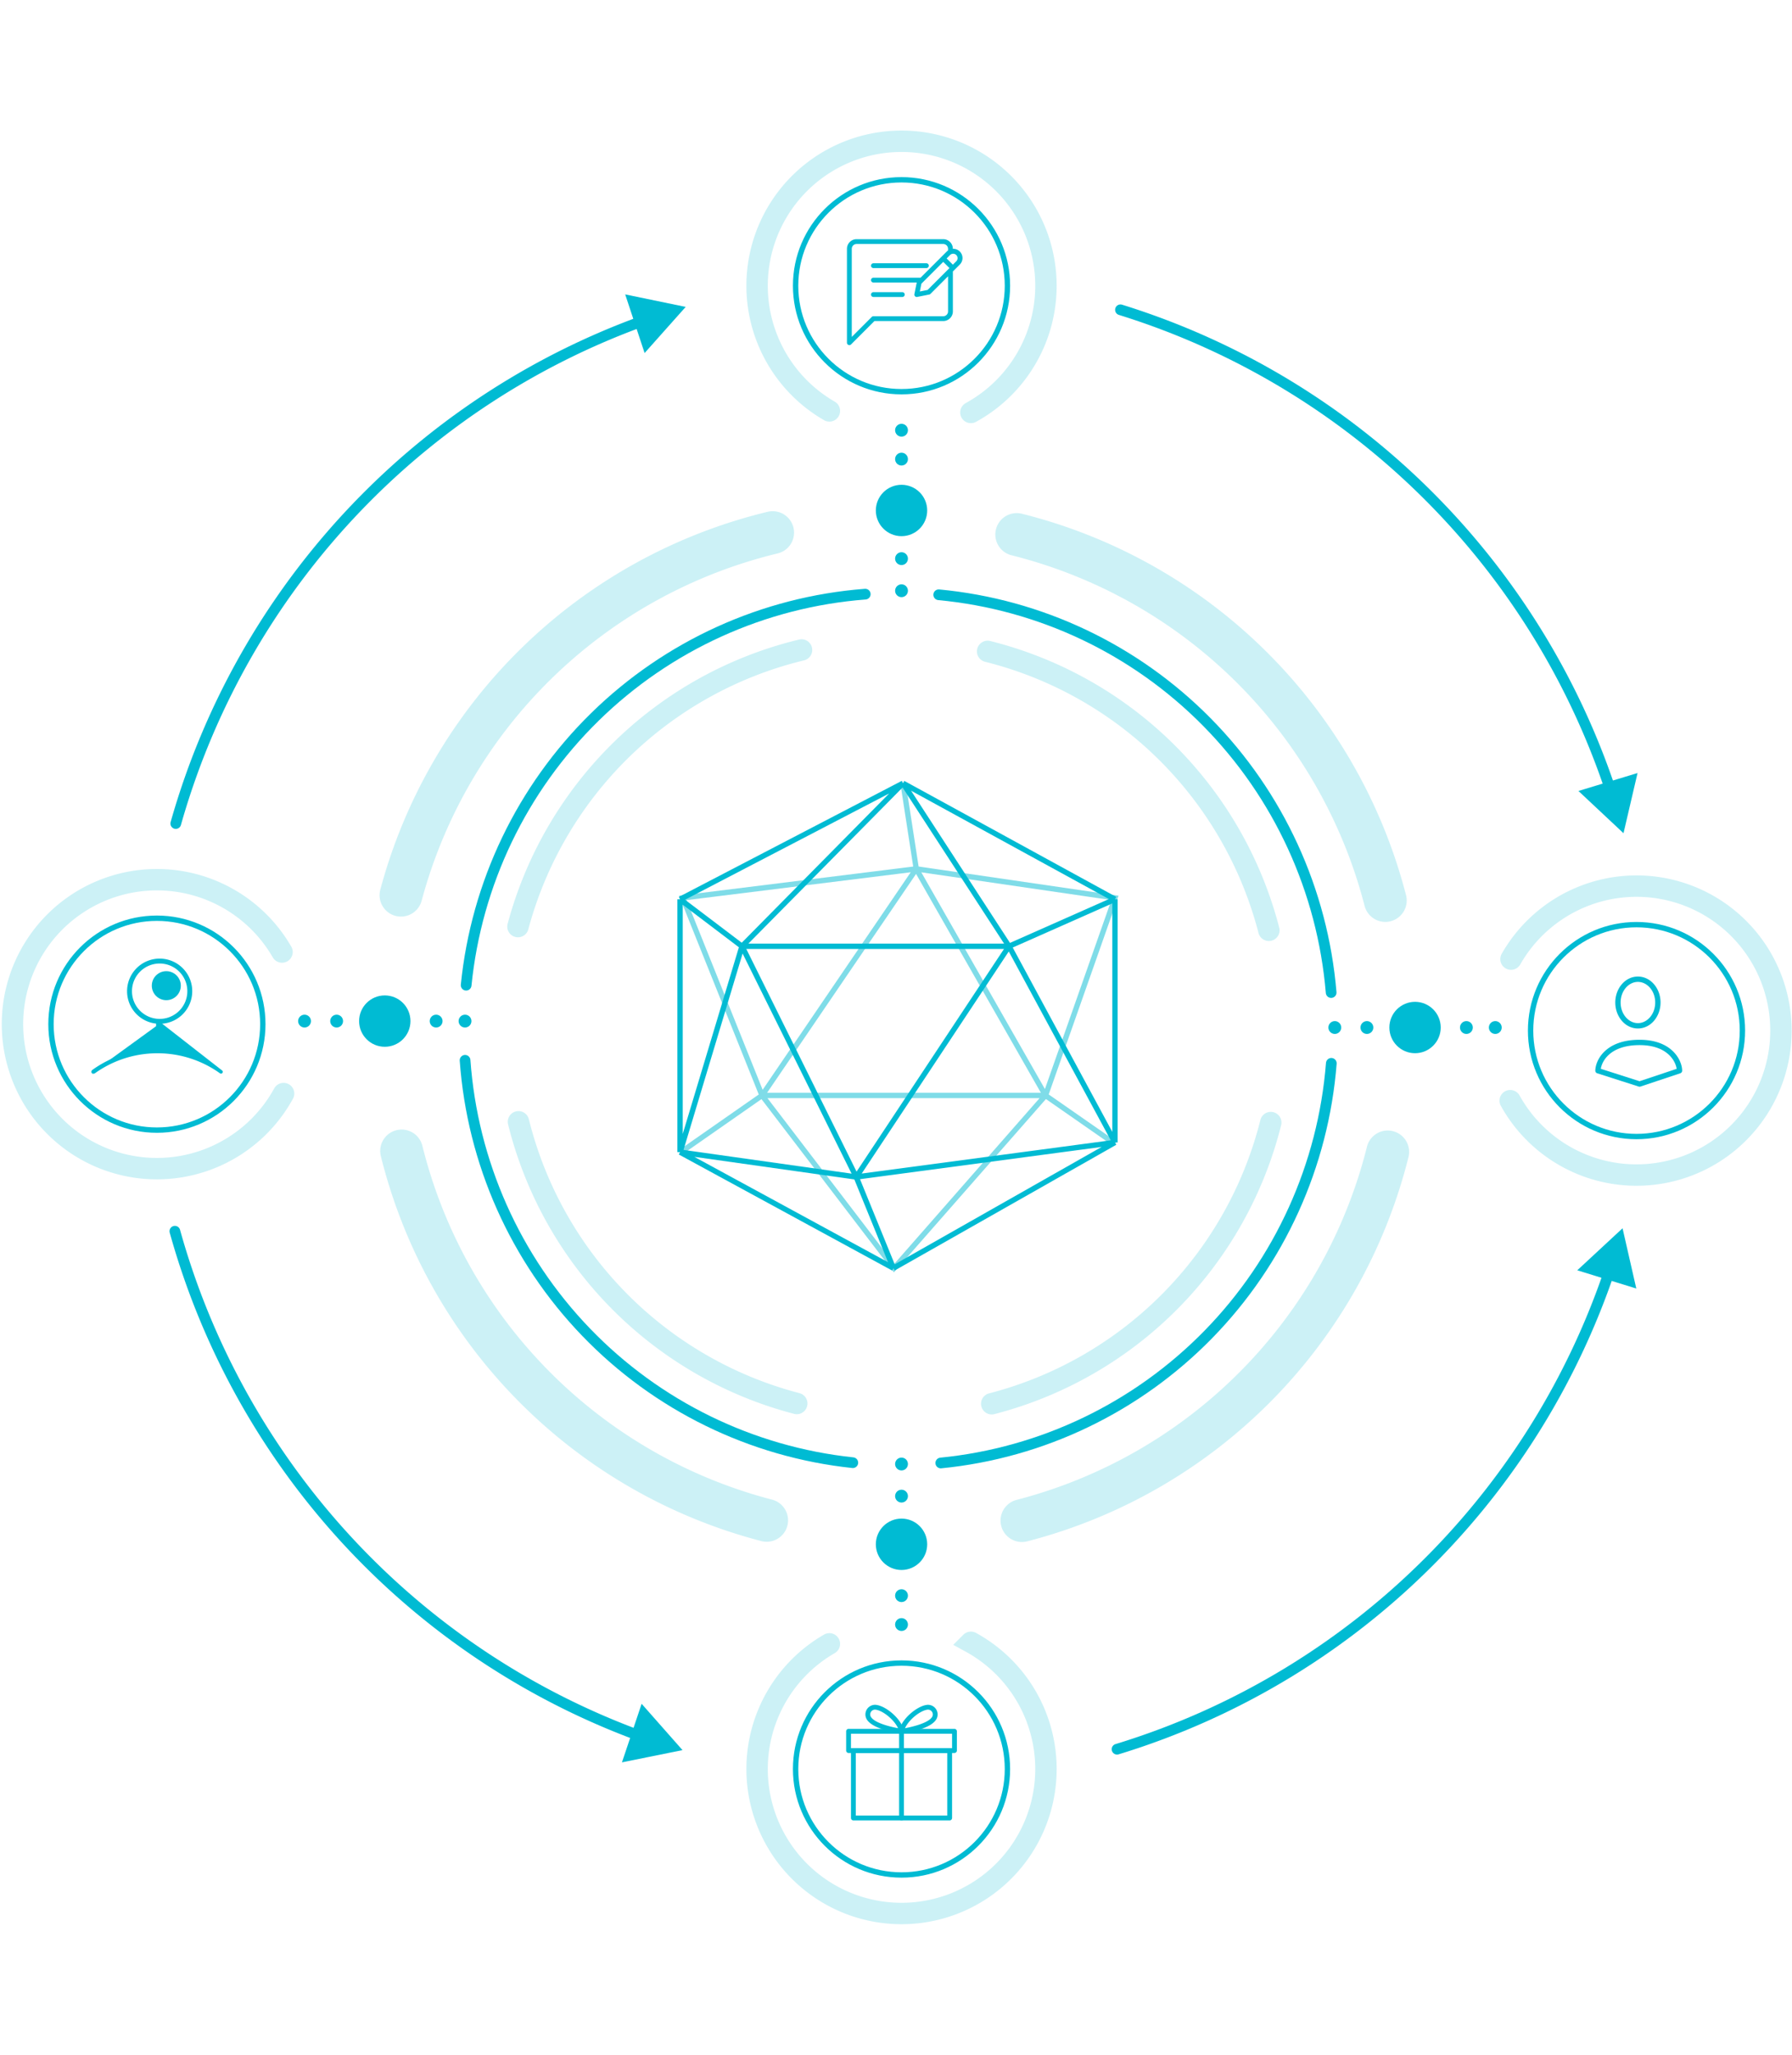 <svg width="670" height="768" fill="none" xmlns="http://www.w3.org/2000/svg"><path d="M288.863 4v2.2h-5.9v3.92h5.7v2.2h-5.7V18h-2.3V4h8.2zm6.851 8.02v3.78h6.2V18h-8.5V4h8.4v2.2h-6.1v3.64h5.6v2.18h-5.6zm13.006 0v3.78h6.2V18h-8.5V4h8.4v2.2h-6.1v3.64h5.6v2.18h-5.6zM319.425 4h5.5c1.92 0 3.514.673 4.78 2.02 1.28 1.347 1.92 3.007 1.92 4.98 0 1.96-.64 3.62-1.92 4.98-1.266 1.347-2.86 2.02-4.78 2.02h-5.5V4zm2.3 11.8h3.2c1.32 0 2.394-.453 3.22-1.36.84-.907 1.26-2.053 1.26-3.44s-.42-2.533-1.26-3.44c-.826-.907-1.9-1.36-3.22-1.36h-3.2v9.6zm22.637-5.06c.613.32 1.093.767 1.44 1.34.347.56.52 1.2.52 1.92 0 1.147-.407 2.1-1.22 2.86-.813.76-1.807 1.14-2.98 1.14h-6V4h5.56c1.147 0 2.113.373 2.9 1.12.8.747 1.2 1.667 1.2 2.76 0 1.2-.473 2.153-1.42 2.86zm-2.68-4.58h-3.26v3.68h3.26a1.74 1.74 0 001.28-.52c.347-.36.52-.8.52-1.32s-.173-.953-.52-1.3a1.707 1.707 0 00-1.28-.54zm-3.26 9.68h3.7c.533 0 .98-.187 1.34-.56.373-.387.56-.853.56-1.4 0-.547-.187-1.007-.56-1.38a1.757 1.757 0 00-1.34-.58h-3.7v3.92zM362.329 18h-2.48l-.98-2.82h-5.96l-.98 2.82h-2.5l5.08-14h2.76l5.06 14zm-6.44-11.3l-2.22 6.32h4.44l-2.22-6.32zm16.438 11.56c-2.106 0-3.853-.693-5.24-2.08-1.386-1.413-2.08-3.14-2.08-5.18 0-2.053.694-3.773 2.08-5.16 1.374-1.4 3.12-2.1 5.24-2.1 1.267 0 2.434.3 3.5.9 1.08.6 1.92 1.413 2.52 2.44l-2 1.16a4.044 4.044 0 00-1.64-1.64c-.706-.413-1.5-.62-2.38-.62-1.48 0-2.693.473-3.64 1.42-.92.933-1.38 2.133-1.38 3.6s.46 2.667 1.38 3.6c.947.947 2.16 1.42 3.64 1.42.88 0 1.68-.2 2.4-.6.72-.413 1.26-.967 1.62-1.66l2 1.14c-.573 1.013-1.406 1.833-2.5 2.46-1.053.6-2.226.9-3.52.9zm15.031-7.44l5.86 7.18h-2.74l-5.52-6.66V18h-2.3V4h2.3v6.28l5.32-6.28h2.74l-5.66 6.82zm-64.875 737.94h7v.96c0 1.92-.633 3.493-1.9 4.72-1.253 1.213-2.907 1.82-4.96 1.82-2.16 0-3.947-.7-5.36-2.1-1.4-1.4-2.1-3.12-2.1-5.16 0-2.027.7-3.74 2.1-5.14 1.413-1.413 3.16-2.12 5.24-2.12 1.293 0 2.48.3 3.56.9 1.093.587 1.94 1.393 2.54 2.42l-1.98 1.14c-.373-.68-.927-1.22-1.66-1.62-.733-.4-1.553-.6-2.46-.6-1.467 0-2.673.48-3.62 1.44-.947.973-1.42 2.173-1.42 3.6 0 1.44.473 2.633 1.42 3.58.973.947 2.227 1.42 3.76 1.42 1.227 0 2.233-.287 3.02-.86.787-.573 1.287-1.353 1.5-2.34h-4.68v-2.06zm11.503 7.24v-14h2.3v14h-2.3zm15.697-14v2.2h-5.9v3.92h5.7v2.2h-5.7V756h-2.3v-14h8.2zm3.452 0h10.2v2.2h-3.94V756h-2.3v-11.8h-3.96V742z" fill="#fff"/><g clip-path="url(#clip0)" filter="url(#filter0_d)" fill="#00BBD3"><path d="M326.563 100.199h19.8a.899.899 0 100-1.8h-19.8a.9.9 0 100 1.8zm10.8 9h-10.8a.9.9 0 000 1.8h10.8a.899.899 0 100-1.8z"/><path d="M356.418 93c-.052 0-.103.013-.155.015v-.016c0-1.985-1.615-3.6-3.6-3.6h-32.4a3.605 3.605 0 00-3.6 3.6v35.1a.901.901 0 001.536.637l8.737-8.737h25.727c1.985 0 3.6-1.614 3.6-3.6v-14.927l2.591-2.59v-.002a3.466 3.466 0 001.009-2.435 3.45 3.45 0 00-3.445-3.446zm-1.955 23.399c0 .993-.807 1.8-1.8 1.8h-26.1a.897.897 0 00-.636.264l-7.464 7.464V92.999c0-.992.807-1.8 1.8-1.8h32.4c.993 0 1.8.808 1.8 1.8v.615a3.414 3.414 0 00-.482.394l-9.792 9.791h-17.626a.9.9 0 000 1.801h16.182l-.864 4.323a.897.897 0 001.058 1.059l4.498-.9a.892.892 0 00.461-.246l6.565-6.565v13.128zm-7.645-8.028l-2.907.581.582-2.91 8.17-8.17 2.327 2.327-8.172 8.172zm10.763-10.763l-1.318 1.319-2.328-2.328 1.319-1.319a1.647 1.647 0 012.327 2.328z"/></g><g filter="url(#filter1_d)" fill="#00BBD3"><circle cx="62.179" cy="368.413" r="5.423"/><path d="M59.944 382.409c6.473-.133 11.68-5.422 11.68-11.928 0-6.59-5.341-11.931-11.93-11.931-6.59 0-11.931 5.341-11.931 11.931 0 6.224 4.765 11.334 10.846 11.882v9.979a41.36 41.36 0 00-23.917 7.746v.001a.667.667 0 00-.252.73s0 0 0 0l.24-.07m25.264-18.34l22.937 17.882a.418.418 0 01-.486.679 40.283 40.283 0 00-23.536-7.545 40.282 40.282 0 00-23.536 7.545.418.418 0 01-.643-.221m25.264-18.34v9.946-9.946zm-25.264 18.34a.419.419 0 01.157-.458l-.157.458zm35.61-30.268c0 5.852-4.744 10.596-10.597 10.596-5.852 0-10.596-4.744-10.596-10.596 0-5.853 4.744-10.597 10.596-10.597 5.853 0 10.597 4.744 10.597 10.597z" stroke="#00BBD3" stroke-width=".5"/></g><g filter="url(#filter2_d)"><circle cx="58.663" cy="382.799" r="39.6" stroke="#00BBD3" stroke-width="2"/></g><g filter="url(#filter3_d)"><circle cx="337.063" cy="661.2" r="39.6" stroke="#00BBD3" stroke-width="2"/></g><g filter="url(#filter4_d)"><circle cx="337.063" cy="106.799" r="39.6" stroke="#00BBD3" stroke-width="2"/></g><path opacity=".2" d="M106.026 408.739a54 54 0 11-.58-52.908m257.556 258.007A53.994 53.994 0 01389.45 674.3a53.993 53.993 0 01-51.795 40.897 54.005 54.005 0 01-33.119-10.892 54.005 54.005 0 01-17.408-63.657 53.995 53.995 0 0122.966-26.231m52.908-460.256a53.994 53.994 0 0026.448-60.462 53.994 53.994 0 00-51.795-40.897 54.003 54.003 0 00-52.679 39.752 53.996 53.996 0 002.152 34.797 53.995 53.995 0 0022.966 26.231" stroke="#00BBD3" stroke-width="8" stroke-linecap="round"/><g filter="url(#filter5_d)"><circle cx="611.864" cy="385.2" r="39.6" stroke="#00BBD3" stroke-width="2"/></g><path opacity=".2" d="M564.935 358.483a54.003 54.003 0 0160.891-25.447 53.997 53.997 0 0128.599 85.397 53.995 53.995 0 01-63.935 16.356 53.997 53.997 0 01-25.848-23.396" stroke="#00BBD3" stroke-width="8" stroke-linecap="round"/><g filter="url(#filter6_d)"><path fill-rule="evenodd" clip-rule="evenodd" d="M605.927 374.705c0-4.406 3.032-7.706 6.461-7.706 3.43 0 6.462 3.3 6.462 7.706 0 4.405-3.032 7.705-6.462 7.705-3.429 0-6.461-3.3-6.461-7.705zm6.461-9.706c-4.812 0-8.461 4.496-8.461 9.706 0 5.21 3.649 9.705 8.461 9.705 4.813 0 8.462-4.495 8.462-9.705s-3.649-9.706-8.462-9.706zm.621 23.629c-6.429 0-10.581 1.935-13.132 4.401-2.524 2.44-3.414 5.341-3.414 7.17 0 .435.281.82.695.953l15.546 4.974a.999.999 0 00.621-.003l14.924-4.975a1 1 0 00.683-.949c0-1.825-.886-4.721-3.324-7.158-2.468-2.469-6.467-4.413-12.599-4.413zm-.007 15.494l-14.482-4.634c.2-1.341.958-3.292 2.747-5.021 2.113-2.043 5.734-3.839 11.742-3.839 5.682 0 9.145 1.787 11.185 3.827 1.736 1.736 2.486 3.697 2.683 5.042l-13.875 4.625z" fill="#00BBD3"/></g><path opacity=".5" d="M342.579 324.756l-87.28 10.844 29.613 73.847m57.667-84.691l74.293 10.844-25.977 73.847m-48.316-84.691l-4.94-32.008m4.94 32.008l-57.667 84.691m57.667-84.691l48.316 84.691m0 0l-56.628 64.552-49.355-64.552m105.983 0H284.912m105.983 0l25.977 18.075m-131.96-18.075l-29.613 20.657" stroke="#00BBD3" stroke-width="2"/><g filter="url(#filter7_d)"><path d="M337.625 292.748l-83.362 43.377m83.362-43.377l79.246 43.377m-79.246-43.377l39.623 60.934m-39.623-60.934l-60.206 60.934m-23.156-17.557v94.498m0-94.498l23.156 17.557m-23.156 76.941l23.156-76.941m-23.156 76.941L334.023 474m-79.76-43.377l65.867 9.295m-42.711-86.236l42.711 86.236m-42.711-86.236h99.829m-57.118 86.236l57.118-86.236m-57.118 86.236l96.741-12.909m-96.741 12.909L334.023 474m43.225-120.318l39.623 73.327m-39.623-73.327l39.623-17.557m0 90.884v-90.884m0 90.884L334.023 474" stroke="#00BBD3" stroke-width="2"/></g><g filter="url(#filter8_d)"><path d="M174.284 368.232c3.827-38.067 20.875-73.568 48.155-100.289 27.28-26.721 63.055-42.958 101.06-45.87" stroke="#00BBD3" stroke-width="4" stroke-linecap="round"/></g><g filter="url(#filter9_d)"><path d="M63.796 307.264a2 2 0 103.85 1.089l-3.85-1.089zm72.458-120.583l1.424 1.405-1.424-1.405zm120.111-71.968l-22.616-4.676 7.258 21.924 15.358-17.248zm-188.72 193.64a279.534 279.534 0 0170.033-120.267l-2.847-2.81a283.53 283.53 0 00-71.035 121.988l3.85 1.089zm70.033-120.267a278.733 278.733 0 01102.291-65.839l-1.378-3.755a282.736 282.736 0 00-103.76 66.784l2.847 2.81z" fill="#00BBD3"/></g><g filter="url(#filter10_d)"><path d="M255.176 654.132l-15.281-17.316-7.356 21.892 22.637-4.576zm-119.792-72.499l1.429-1.399-1.429 1.399zM67.312 459.657a2 2 0 00-3.854 1.072l3.854-1.072zm171.501 186.868a278.728 278.728 0 01-102-66.291l-2.859 2.797a282.734 282.734 0 00103.464 67.243l1.395-3.749zm-102-66.291a279.541 279.541 0 01-69.501-120.577l-3.854 1.072a283.534 283.534 0 0070.496 122.302l2.859-2.797z" fill="#00BBD3"/></g><g filter="url(#filter11_d)"><path d="M606.647 459.086l-16.93 15.706 22.067 6.809-5.137-22.515zm-69.503 121.725l1.435 1.393-1.435-1.393zm-120.079 71.076a2 2 0 101.167 3.826l-1.167-3.826zm182.384-176.251a279.51 279.51 0 01-63.74 103.782l2.87 2.786a283.516 283.516 0 0064.652-105.267l-3.782-1.301zm-63.74 103.782a278.699 278.699 0 01-118.644 72.469l1.167 3.826a282.708 282.708 0 00120.347-73.509l-2.87-2.786z" fill="#00BBD3"/></g><g filter="url(#filter12_d)"><path d="M419.538 113.89a2 2 0 10-1.186 3.82l1.186-3.82zm118.549 75.477l-1.441 1.386 1.441-1.386zm68.916 122.06l5.246-22.491-22.1 6.703 16.854 15.788zM418.352 117.71a278.704 278.704 0 01118.294 73.043l2.883-2.772a282.688 282.688 0 00-119.991-74.091l-1.186 3.82zm118.294 73.043a279.502 279.502 0 0163.238 104.089l3.789-1.283a283.5 283.5 0 00-64.144-105.578l-2.883 2.772z" fill="#00BBD3"/></g><g filter="url(#filter13_d)"><path d="M318.854 546.703c-37.906-4.007-73.201-21.268-99.706-48.764-26.505-27.496-42.529-63.474-45.266-101.636" stroke="#00BBD3" stroke-width="4" stroke-linecap="round"/></g><g filter="url(#filter14_d)"><path d="M497.759 397.435c-3.002 38.142-19.276 74.007-45.971 101.317-26.694 27.31-62.109 44.324-100.042 48.066" stroke="#00BBD3" stroke-width="4" stroke-linecap="round"/></g><g filter="url(#filter15_d)"><path d="M350.971 222.306c37.95 3.559 73.446 20.403 100.27 47.584 26.826 27.182 43.27 62.968 46.454 101.095" stroke="#00BBD3" stroke-width="4" stroke-linecap="round"/></g><path opacity=".2" fill-rule="evenodd" clip-rule="evenodd" d="M205.122 512.35a181.991 181.991 0 01-47.203-84.087 8 8 0 00-15.529 3.856 197.995 197.995 0 00142.238 143.88 8 8 0 009.758-5.725 8 8 0 00-5.724-9.758 181.994 181.994 0 01-83.54-48.166zm85.636-305.502a8 8 0 00-3.752-15.554A197.988 197.988 0 00142.19 332.52a8 8 0 0015.455 4.141 181.997 181.997 0 0148.727-83.189 182 182 0 0184.386-46.624zm83.584 363.504a8 8 0 015.744-9.748 181.991 181.991 0 00130.999-131.998 8 8 0 1115.521 3.886A197.998 197.998 0 01384.09 576.095a8 8 0 01-9.748-5.743zm7.738-378.331a8 8 0 00-3.886 15.521A181.986 181.986 0 01510.19 338.544a8 8 0 1015.491-4.003 197.984 197.984 0 00-143.601-142.52z" fill="#00BBD3"/><path opacity=".2" fill-rule="evenodd" clip-rule="evenodd" d="M234.281 483.427a140.94 140.94 0 01-36.559-65.126 4 4 0 00-7.764 1.928 148.946 148.946 0 00107.007 108.244 4.001 4.001 0 002.017-7.742 140.935 140.935 0 01-64.701-37.304zm66.338-236.604a4 4 0 00-1.876-7.777 148.957 148.957 0 00-108.948 106.247 4 4 0 007.728 2.07 140.946 140.946 0 01103.096-100.54zm66.3 278.851a4 4 0 012.872-4.874A140.954 140.954 0 00471.25 418.567a4 4 0 017.76 1.943 148.95 148.95 0 01-107.217 108.036 4.001 4.001 0 01-4.874-2.872zm3.356-286.078a4 4 0 10-1.943 7.76 140.955 140.955 0 01102.231 101.462 4.001 4.001 0 007.745-2.002 148.937 148.937 0 00-39.287-68.451 148.937 148.937 0 00-68.746-38.769z" fill="#00BBD3"/><g filter="url(#filter16_d)"><circle r="2.4" transform="matrix(0 -1 -1 0 173.863 381.652)" fill="#00BBD3"/></g><g filter="url(#filter17_d)"><circle r="2.4" transform="matrix(0 -1 -1 0 163.063 381.652)" fill="#00BBD3"/></g><g filter="url(#filter18_d)"><circle r="2.4" transform="matrix(0 -1 -1 0 125.863 381.652)" fill="#00BBD3"/></g><g filter="url(#filter19_d)"><circle r="9.6" transform="matrix(0 -1 -1 0 143.863 381.652)" fill="#00BBD3"/></g><g filter="url(#filter20_d)"><circle r="2.4" transform="matrix(0 -1 -1 0 113.863 381.652)" fill="#00BBD3"/></g><g filter="url(#filter21_d)"><circle r="2.4" transform="matrix(1 0 0 -1 337.063 607.2)" fill="#00BBD3"/></g><g filter="url(#filter22_d)"><circle r="2.4" transform="matrix(1 0 0 -1 337.063 596.4)" fill="#00BBD3"/></g><g filter="url(#filter23_d)"><circle r="2.4" transform="matrix(1 0 0 -1 337.063 559.2)" fill="#00BBD3"/></g><g filter="url(#filter24_d)"><circle r="9.6" transform="matrix(1 0 0 -1 337.063 577.2)" fill="#00BBD3"/></g><g filter="url(#filter25_d)"><circle r="2.4" transform="matrix(1 0 0 -1 337.063 547.2)" fill="#00BBD3"/></g><g filter="url(#filter26_d)"><circle cx="337.063" cy="160.799" r="2.4" fill="#00BBD3"/></g><g filter="url(#filter27_d)"><circle cx="337.063" cy="171.599" r="2.4" fill="#00BBD3"/></g><g filter="url(#filter28_d)"><circle cx="337.063" cy="208.799" r="2.4" fill="#00BBD3"/></g><g filter="url(#filter29_d)"><circle cx="337.063" cy="190.799" r="9.6" fill="#00BBD3"/></g><g filter="url(#filter30_d)"><circle cx="337.063" cy="220.799" r="2.4" fill="#00BBD3"/></g><g filter="url(#filter31_d)"><circle r="2.4" transform="matrix(0 -1 -1 0 559.063 384.052)" fill="#00BBD3"/></g><g filter="url(#filter32_d)"><circle r="2.4" transform="matrix(0 -1 -1 0 548.263 384.052)" fill="#00BBD3"/></g><g filter="url(#filter33_d)"><circle r="2.4" transform="matrix(0 -1 -1 0 511.063 384.052)" fill="#00BBD3"/></g><g filter="url(#filter34_d)"><circle r="9.6" transform="matrix(0 -1 -1 0 529.063 384.052)" fill="#00BBD3"/></g><g filter="url(#filter35_d)"><circle r="2.4" transform="matrix(0 -1 -1 0 499.063 384.052)" fill="#00BBD3"/></g><g clip-path="url(#clip1)" filter="url(#filter36_d)" fill="#00BBD3"><path d="M355.063 653.399h-36a.9.9 0 00-.9.9v25.2a.9.9 0 00.9.9h36a.9.9 0 00.9-.9v-25.2a.9.9 0 00-.9-.9zm-.9 25.2h-34.2v-23.4h34.2v23.4z"/><path d="M356.862 646.199h-39.6a.9.9 0 00-.9.9v7.2a.9.9 0 00.9.9h39.6a.9.9 0 00.9-.9v-7.2a.9.9 0 00-.9-.9zm-.9 7.2h-37.8v-5.4h37.8v5.4z"/><path d="M337.063 646.199a.9.9 0 00-.9.9v32.4a.9.9 0 001.8 0v-32.4a.9.9 0 00-.9-.9z"/><path d="M337.982 646.887c-.925-4.34-6.444-8.997-10.121-9.619a3.604 3.604 0 00-4.299 3.531c0 .83.29 1.64.816 2.283.007.005.012.014.018.021 2.673 3.415 11.57 4.724 12.582 4.862a.902.902 0 001.004-1.078zm-12.193-4.927c-.016-.023-.034-.043-.052-.063a1.773 1.773 0 01-.375-1.098 1.803 1.803 0 012.175-1.762c2.698.457 6.771 3.722 8.235 6.908-3.134-.577-8.424-1.926-9.983-3.985z"/><path d="M346.963 637.199c-.24 0-.472.024-.674.063-3.7.628-9.219 5.285-10.144 9.625a.902.902 0 00.88 1.087c.04 0 .081-.004.121-.007 1.011-.139 9.909-1.447 12.582-4.862l.019-.023a3.614 3.614 0 00.816-2.283c0-1.985-1.615-3.6-3.6-3.6zm1.425 4.7a.645.645 0 00-.052.063c-1.557 2.056-6.847 3.407-9.983 3.985 1.465-3.189 5.541-6.453 8.26-6.914a1.802 1.802 0 011.775 2.866z"/></g><defs><filter id="filter0_d" x="306.663" y="77.6" width="63.2" height="63.2" filterUnits="userSpaceOnUse" color-interpolation-filters="sRGB"><feFlood flood-opacity="0" result="BackgroundImageFix"/><feColorMatrix in="SourceAlpha" values="0 0 0 0 0 0 0 0 0 0 0 0 0 0 0 0 0 0 127 0"/><feOffset/><feGaussianBlur stdDeviation="5"/><feColorMatrix values="0 0 0 0 0 0 0 0 0 0.733 0 0 0 0 0.827 0 0 0 0.36 0"/><feBlend in2="BackgroundImageFix" result="effect1_dropShadow"/><feBlend in="SourceGraphic" in2="effect1_dropShadow" result="shape"/></filter><filter id="filter1_d" x="24.163" y="348.3" width="69.392" height="63.248" filterUnits="userSpaceOnUse" color-interpolation-filters="sRGB"><feFlood flood-opacity="0" result="BackgroundImageFix"/><feColorMatrix in="SourceAlpha" values="0 0 0 0 0 0 0 0 0 0 0 0 0 0 0 0 0 0 127 0"/><feOffset/><feGaussianBlur stdDeviation="5"/><feColorMatrix values="0 0 0 0 0 0 0 0 0 0.733 0 0 0 0 0.827 0 0 0 0.36 0"/><feBlend in2="BackgroundImageFix" result="effect1_dropShadow"/><feBlend in="SourceGraphic" in2="effect1_dropShadow" result="shape"/></filter><filter id="filter2_d" x="8.063" y="332.199" width="101.2" height="101.2" filterUnits="userSpaceOnUse" color-interpolation-filters="sRGB"><feFlood flood-opacity="0" result="BackgroundImageFix"/><feColorMatrix in="SourceAlpha" values="0 0 0 0 0 0 0 0 0 0 0 0 0 0 0 0 0 0 127 0"/><feOffset/><feGaussianBlur stdDeviation="5"/><feColorMatrix values="0 0 0 0 0 0 0 0 0 0.733 0 0 0 0 0.827 0 0 0 0.36 0"/><feBlend in2="BackgroundImageFix" result="effect1_dropShadow"/><feBlend in="SourceGraphic" in2="effect1_dropShadow" result="shape"/></filter><filter id="filter3_d" x="286.463" y="610.6" width="101.2" height="101.2" filterUnits="userSpaceOnUse" color-interpolation-filters="sRGB"><feFlood flood-opacity="0" result="BackgroundImageFix"/><feColorMatrix in="SourceAlpha" values="0 0 0 0 0 0 0 0 0 0 0 0 0 0 0 0 0 0 127 0"/><feOffset/><feGaussianBlur stdDeviation="5"/><feColorMatrix values="0 0 0 0 0 0 0 0 0 0.733 0 0 0 0 0.827 0 0 0 0.36 0"/><feBlend in2="BackgroundImageFix" result="effect1_dropShadow"/><feBlend in="SourceGraphic" in2="effect1_dropShadow" result="shape"/></filter><filter id="filter4_d" x="286.463" y="56.199" width="101.2" height="101.2" filterUnits="userSpaceOnUse" color-interpolation-filters="sRGB"><feFlood flood-opacity="0" result="BackgroundImageFix"/><feColorMatrix in="SourceAlpha" values="0 0 0 0 0 0 0 0 0 0 0 0 0 0 0 0 0 0 127 0"/><feOffset/><feGaussianBlur stdDeviation="5"/><feColorMatrix values="0 0 0 0 0 0 0 0 0 0.733 0 0 0 0 0.827 0 0 0 0.36 0"/><feBlend in2="BackgroundImageFix" result="effect1_dropShadow"/><feBlend in="SourceGraphic" in2="effect1_dropShadow" result="shape"/></filter><filter id="filter5_d" x="561.264" y="334.6" width="101.2" height="101.2" filterUnits="userSpaceOnUse" color-interpolation-filters="sRGB"><feFlood flood-opacity="0" result="BackgroundImageFix"/><feColorMatrix in="SourceAlpha" values="0 0 0 0 0 0 0 0 0 0 0 0 0 0 0 0 0 0 127 0"/><feOffset/><feGaussianBlur stdDeviation="5"/><feColorMatrix values="0 0 0 0 0 0 0 0 0 0.733 0 0 0 0 0.827 0 0 0 0.36 0"/><feBlend in2="BackgroundImageFix" result="effect1_dropShadow"/><feBlend in="SourceGraphic" in2="effect1_dropShadow" result="shape"/></filter><filter id="filter6_d" x="576.463" y="344.999" width="72.469" height="81.175" filterUnits="userSpaceOnUse" color-interpolation-filters="sRGB"><feFlood flood-opacity="0" result="BackgroundImageFix"/><feColorMatrix in="SourceAlpha" values="0 0 0 0 0 0 0 0 0 0 0 0 0 0 0 0 0 0 127 0"/><feOffset/><feGaussianBlur stdDeviation="10"/><feColorMatrix values="0 0 0 0 0 0 0 0 0 0.733 0 0 0 0 0.827 0 0 0 0.36 0"/><feBlend in2="BackgroundImageFix" result="effect1_dropShadow"/><feBlend in="SourceGraphic" in2="effect1_dropShadow" result="shape"/></filter><filter id="filter7_d" x="243.263" y="281.614" width="184.609" height="203.529" filterUnits="userSpaceOnUse" color-interpolation-filters="sRGB"><feFlood flood-opacity="0" result="BackgroundImageFix"/><feColorMatrix in="SourceAlpha" values="0 0 0 0 0 0 0 0 0 0 0 0 0 0 0 0 0 0 127 0"/><feOffset/><feGaussianBlur stdDeviation="5"/><feColorMatrix values="0 0 0 0 0 0 0 0 0 0.733 0 0 0 0 0.827 0 0 0 0.36 0"/><feBlend in2="BackgroundImageFix" result="effect1_dropShadow"/><feBlend in="SourceGraphic" in2="effect1_dropShadow" result="shape"/></filter><filter id="filter8_d" x="162.283" y="210.072" width="173.215" height="170.16" filterUnits="userSpaceOnUse" color-interpolation-filters="sRGB"><feFlood flood-opacity="0" result="BackgroundImageFix"/><feColorMatrix in="SourceAlpha" values="0 0 0 0 0 0 0 0 0 0 0 0 0 0 0 0 0 0 127 0"/><feOffset/><feGaussianBlur stdDeviation="5"/><feColorMatrix values="0 0 0 0 0 0 0 0 0 0.733 0 0 0 0 0.827 0 0 0 0.36 0"/><feBlend in2="BackgroundImageFix" result="effect1_dropShadow"/><feBlend in="SourceGraphic" in2="effect1_dropShadow" result="shape"/></filter><filter id="filter9_d" x="53.72" y="100.037" width="212.644" height="219.772" filterUnits="userSpaceOnUse" color-interpolation-filters="sRGB"><feFlood flood-opacity="0" result="BackgroundImageFix"/><feColorMatrix in="SourceAlpha" values="0 0 0 0 0 0 0 0 0 0 0 0 0 0 0 0 0 0 127 0"/><feOffset/><feGaussianBlur stdDeviation="5"/><feColorMatrix values="0 0 0 0 0 0 0 0 0 0.733 0 0 0 0 0.827 0 0 0 0.36 0"/><feBlend in2="BackgroundImageFix" result="effect1_dropShadow"/><feBlend in="SourceGraphic" in2="effect1_dropShadow" result="shape"/></filter><filter id="filter10_d" x="53.384" y="448.192" width="211.791" height="220.515" filterUnits="userSpaceOnUse" color-interpolation-filters="sRGB"><feFlood flood-opacity="0" result="BackgroundImageFix"/><feColorMatrix in="SourceAlpha" values="0 0 0 0 0 0 0 0 0 0 0 0 0 0 0 0 0 0 127 0"/><feOffset/><feGaussianBlur stdDeviation="5"/><feColorMatrix values="0 0 0 0 0 0 0 0 0 0.733 0 0 0 0 0.827 0 0 0 0.36 0"/><feBlend in2="BackgroundImageFix" result="effect1_dropShadow"/><feBlend in="SourceGraphic" in2="effect1_dropShadow" result="shape"/></filter><filter id="filter11_d" x="405.647" y="449.086" width="216.136" height="216.715" filterUnits="userSpaceOnUse" color-interpolation-filters="sRGB"><feFlood flood-opacity="0" result="BackgroundImageFix"/><feColorMatrix in="SourceAlpha" values="0 0 0 0 0 0 0 0 0 0 0 0 0 0 0 0 0 0 127 0"/><feOffset/><feGaussianBlur stdDeviation="5"/><feColorMatrix values="0 0 0 0 0 0 0 0 0 0.733 0 0 0 0 0.827 0 0 0 0.36 0"/><feBlend in2="BackgroundImageFix" result="effect1_dropShadow"/><feBlend in="SourceGraphic" in2="effect1_dropShadow" result="shape"/></filter><filter id="filter12_d" x="406.944" y="103.799" width="215.304" height="217.628" filterUnits="userSpaceOnUse" color-interpolation-filters="sRGB"><feFlood flood-opacity="0" result="BackgroundImageFix"/><feColorMatrix in="SourceAlpha" values="0 0 0 0 0 0 0 0 0 0 0 0 0 0 0 0 0 0 127 0"/><feOffset/><feGaussianBlur stdDeviation="5"/><feColorMatrix values="0 0 0 0 0 0 0 0 0 0.733 0 0 0 0 0.827 0 0 0 0.36 0"/><feBlend in2="BackgroundImageFix" result="effect1_dropShadow"/><feBlend in="SourceGraphic" in2="effect1_dropShadow" result="shape"/></filter><filter id="filter13_d" x="161.882" y="384.303" width="168.973" height="174.401" filterUnits="userSpaceOnUse" color-interpolation-filters="sRGB"><feFlood flood-opacity="0" result="BackgroundImageFix"/><feColorMatrix in="SourceAlpha" values="0 0 0 0 0 0 0 0 0 0 0 0 0 0 0 0 0 0 127 0"/><feOffset/><feGaussianBlur stdDeviation="5"/><feColorMatrix values="0 0 0 0 0 0 0 0 0 0.733 0 0 0 0 0.827 0 0 0 0.36 0"/><feBlend in2="BackgroundImageFix" result="effect1_dropShadow"/><feBlend in="SourceGraphic" in2="effect1_dropShadow" result="shape"/></filter><filter id="filter14_d" x="339.746" y="385.435" width="170.013" height="173.384" filterUnits="userSpaceOnUse" color-interpolation-filters="sRGB"><feFlood flood-opacity="0" result="BackgroundImageFix"/><feColorMatrix in="SourceAlpha" values="0 0 0 0 0 0 0 0 0 0 0 0 0 0 0 0 0 0 127 0"/><feOffset/><feGaussianBlur stdDeviation="5"/><feColorMatrix values="0 0 0 0 0 0 0 0 0 0.733 0 0 0 0 0.827 0 0 0 0.36 0"/><feBlend in2="BackgroundImageFix" result="effect1_dropShadow"/><feBlend in="SourceGraphic" in2="effect1_dropShadow" result="shape"/></filter><filter id="filter15_d" x="338.971" y="210.307" width="170.725" height="172.679" filterUnits="userSpaceOnUse" color-interpolation-filters="sRGB"><feFlood flood-opacity="0" result="BackgroundImageFix"/><feColorMatrix in="SourceAlpha" values="0 0 0 0 0 0 0 0 0 0 0 0 0 0 0 0 0 0 127 0"/><feOffset/><feGaussianBlur stdDeviation="5"/><feColorMatrix values="0 0 0 0 0 0 0 0 0 0.733 0 0 0 0 0.827 0 0 0 0.36 0"/><feBlend in2="BackgroundImageFix" result="effect1_dropShadow"/><feBlend in="SourceGraphic" in2="effect1_dropShadow" result="shape"/></filter><filter id="filter16_d" x="161.463" y="369.252" width="24.8" height="24.8" filterUnits="userSpaceOnUse" color-interpolation-filters="sRGB"><feFlood flood-opacity="0" result="BackgroundImageFix"/><feColorMatrix in="SourceAlpha" values="0 0 0 0 0 0 0 0 0 0 0 0 0 0 0 0 0 0 127 0"/><feOffset/><feGaussianBlur stdDeviation="5"/><feColorMatrix values="0 0 0 0 0 0 0 0 0 0.733 0 0 0 0 0.827 0 0 0 0.36 0"/><feBlend in2="BackgroundImageFix" result="effect1_dropShadow"/><feBlend in="SourceGraphic" in2="effect1_dropShadow" result="shape"/></filter><filter id="filter17_d" x="150.663" y="369.252" width="24.8" height="24.8" filterUnits="userSpaceOnUse" color-interpolation-filters="sRGB"><feFlood flood-opacity="0" result="BackgroundImageFix"/><feColorMatrix in="SourceAlpha" values="0 0 0 0 0 0 0 0 0 0 0 0 0 0 0 0 0 0 127 0"/><feOffset/><feGaussianBlur stdDeviation="5"/><feColorMatrix values="0 0 0 0 0 0 0 0 0 0.733 0 0 0 0 0.827 0 0 0 0.36 0"/><feBlend in2="BackgroundImageFix" result="effect1_dropShadow"/><feBlend in="SourceGraphic" in2="effect1_dropShadow" result="shape"/></filter><filter id="filter18_d" x="113.463" y="369.252" width="24.8" height="24.8" filterUnits="userSpaceOnUse" color-interpolation-filters="sRGB"><feFlood flood-opacity="0" result="BackgroundImageFix"/><feColorMatrix in="SourceAlpha" values="0 0 0 0 0 0 0 0 0 0 0 0 0 0 0 0 0 0 127 0"/><feOffset/><feGaussianBlur stdDeviation="5"/><feColorMatrix values="0 0 0 0 0 0 0 0 0 0.733 0 0 0 0 0.827 0 0 0 0.36 0"/><feBlend in2="BackgroundImageFix" result="effect1_dropShadow"/><feBlend in="SourceGraphic" in2="effect1_dropShadow" result="shape"/></filter><filter id="filter19_d" x="124.263" y="362.052" width="39.2" height="39.2" filterUnits="userSpaceOnUse" color-interpolation-filters="sRGB"><feFlood flood-opacity="0" result="BackgroundImageFix"/><feColorMatrix in="SourceAlpha" values="0 0 0 0 0 0 0 0 0 0 0 0 0 0 0 0 0 0 127 0"/><feOffset/><feGaussianBlur stdDeviation="5"/><feColorMatrix values="0 0 0 0 0 0 0 0 0 0.733 0 0 0 0 0.827 0 0 0 0.36 0"/><feBlend in2="BackgroundImageFix" result="effect1_dropShadow"/><feBlend in="SourceGraphic" in2="effect1_dropShadow" result="shape"/></filter><filter id="filter20_d" x="101.463" y="369.252" width="24.8" height="24.8" filterUnits="userSpaceOnUse" color-interpolation-filters="sRGB"><feFlood flood-opacity="0" result="BackgroundImageFix"/><feColorMatrix in="SourceAlpha" values="0 0 0 0 0 0 0 0 0 0 0 0 0 0 0 0 0 0 127 0"/><feOffset/><feGaussianBlur stdDeviation="5"/><feColorMatrix values="0 0 0 0 0 0 0 0 0 0.733 0 0 0 0 0.827 0 0 0 0.36 0"/><feBlend in2="BackgroundImageFix" result="effect1_dropShadow"/><feBlend in="SourceGraphic" in2="effect1_dropShadow" result="shape"/></filter><filter id="filter21_d" x="324.663" y="594.8" width="24.8" height="24.8" filterUnits="userSpaceOnUse" color-interpolation-filters="sRGB"><feFlood flood-opacity="0" result="BackgroundImageFix"/><feColorMatrix in="SourceAlpha" values="0 0 0 0 0 0 0 0 0 0 0 0 0 0 0 0 0 0 127 0"/><feOffset/><feGaussianBlur stdDeviation="5"/><feColorMatrix values="0 0 0 0 0 0 0 0 0 0.733 0 0 0 0 0.827 0 0 0 0.36 0"/><feBlend in2="BackgroundImageFix" result="effect1_dropShadow"/><feBlend in="SourceGraphic" in2="effect1_dropShadow" result="shape"/></filter><filter id="filter22_d" x="324.663" y="584" width="24.8" height="24.8" filterUnits="userSpaceOnUse" color-interpolation-filters="sRGB"><feFlood flood-opacity="0" result="BackgroundImageFix"/><feColorMatrix in="SourceAlpha" values="0 0 0 0 0 0 0 0 0 0 0 0 0 0 0 0 0 0 127 0"/><feOffset/><feGaussianBlur stdDeviation="5"/><feColorMatrix values="0 0 0 0 0 0 0 0 0 0.733 0 0 0 0 0.827 0 0 0 0.36 0"/><feBlend in2="BackgroundImageFix" result="effect1_dropShadow"/><feBlend in="SourceGraphic" in2="effect1_dropShadow" result="shape"/></filter><filter id="filter23_d" x="324.663" y="546.8" width="24.8" height="24.8" filterUnits="userSpaceOnUse" color-interpolation-filters="sRGB"><feFlood flood-opacity="0" result="BackgroundImageFix"/><feColorMatrix in="SourceAlpha" values="0 0 0 0 0 0 0 0 0 0 0 0 0 0 0 0 0 0 127 0"/><feOffset/><feGaussianBlur stdDeviation="5"/><feColorMatrix values="0 0 0 0 0 0 0 0 0 0.733 0 0 0 0 0.827 0 0 0 0.36 0"/><feBlend in2="BackgroundImageFix" result="effect1_dropShadow"/><feBlend in="SourceGraphic" in2="effect1_dropShadow" result="shape"/></filter><filter id="filter24_d" x="317.463" y="557.6" width="39.2" height="39.2" filterUnits="userSpaceOnUse" color-interpolation-filters="sRGB"><feFlood flood-opacity="0" result="BackgroundImageFix"/><feColorMatrix in="SourceAlpha" values="0 0 0 0 0 0 0 0 0 0 0 0 0 0 0 0 0 0 127 0"/><feOffset/><feGaussianBlur stdDeviation="5"/><feColorMatrix values="0 0 0 0 0 0 0 0 0 0.733 0 0 0 0 0.827 0 0 0 0.36 0"/><feBlend in2="BackgroundImageFix" result="effect1_dropShadow"/><feBlend in="SourceGraphic" in2="effect1_dropShadow" result="shape"/></filter><filter id="filter25_d" x="324.663" y="534.8" width="24.8" height="24.8" filterUnits="userSpaceOnUse" color-interpolation-filters="sRGB"><feFlood flood-opacity="0" result="BackgroundImageFix"/><feColorMatrix in="SourceAlpha" values="0 0 0 0 0 0 0 0 0 0 0 0 0 0 0 0 0 0 127 0"/><feOffset/><feGaussianBlur stdDeviation="5"/><feColorMatrix values="0 0 0 0 0 0 0 0 0 0.733 0 0 0 0 0.827 0 0 0 0.36 0"/><feBlend in2="BackgroundImageFix" result="effect1_dropShadow"/><feBlend in="SourceGraphic" in2="effect1_dropShadow" result="shape"/></filter><filter id="filter26_d" x="324.663" y="148.399" width="24.8" height="24.8" filterUnits="userSpaceOnUse" color-interpolation-filters="sRGB"><feFlood flood-opacity="0" result="BackgroundImageFix"/><feColorMatrix in="SourceAlpha" values="0 0 0 0 0 0 0 0 0 0 0 0 0 0 0 0 0 0 127 0"/><feOffset/><feGaussianBlur stdDeviation="5"/><feColorMatrix values="0 0 0 0 0 0 0 0 0 0.733 0 0 0 0 0.827 0 0 0 0.36 0"/><feBlend in2="BackgroundImageFix" result="effect1_dropShadow"/><feBlend in="SourceGraphic" in2="effect1_dropShadow" result="shape"/></filter><filter id="filter27_d" x="324.663" y="159.199" width="24.8" height="24.8" filterUnits="userSpaceOnUse" color-interpolation-filters="sRGB"><feFlood flood-opacity="0" result="BackgroundImageFix"/><feColorMatrix in="SourceAlpha" values="0 0 0 0 0 0 0 0 0 0 0 0 0 0 0 0 0 0 127 0"/><feOffset/><feGaussianBlur stdDeviation="5"/><feColorMatrix values="0 0 0 0 0 0 0 0 0 0.733 0 0 0 0 0.827 0 0 0 0.36 0"/><feBlend in2="BackgroundImageFix" result="effect1_dropShadow"/><feBlend in="SourceGraphic" in2="effect1_dropShadow" result="shape"/></filter><filter id="filter28_d" x="324.663" y="196.399" width="24.8" height="24.8" filterUnits="userSpaceOnUse" color-interpolation-filters="sRGB"><feFlood flood-opacity="0" result="BackgroundImageFix"/><feColorMatrix in="SourceAlpha" values="0 0 0 0 0 0 0 0 0 0 0 0 0 0 0 0 0 0 127 0"/><feOffset/><feGaussianBlur stdDeviation="5"/><feColorMatrix values="0 0 0 0 0 0 0 0 0 0.733 0 0 0 0 0.827 0 0 0 0.36 0"/><feBlend in2="BackgroundImageFix" result="effect1_dropShadow"/><feBlend in="SourceGraphic" in2="effect1_dropShadow" result="shape"/></filter><filter id="filter29_d" x="317.463" y="171.199" width="39.2" height="39.2" filterUnits="userSpaceOnUse" color-interpolation-filters="sRGB"><feFlood flood-opacity="0" result="BackgroundImageFix"/><feColorMatrix in="SourceAlpha" values="0 0 0 0 0 0 0 0 0 0 0 0 0 0 0 0 0 0 127 0"/><feOffset/><feGaussianBlur stdDeviation="5"/><feColorMatrix values="0 0 0 0 0 0 0 0 0 0.733 0 0 0 0 0.827 0 0 0 0.36 0"/><feBlend in2="BackgroundImageFix" result="effect1_dropShadow"/><feBlend in="SourceGraphic" in2="effect1_dropShadow" result="shape"/></filter><filter id="filter30_d" x="324.663" y="208.399" width="24.8" height="24.8" filterUnits="userSpaceOnUse" color-interpolation-filters="sRGB"><feFlood flood-opacity="0" result="BackgroundImageFix"/><feColorMatrix in="SourceAlpha" values="0 0 0 0 0 0 0 0 0 0 0 0 0 0 0 0 0 0 127 0"/><feOffset/><feGaussianBlur stdDeviation="5"/><feColorMatrix values="0 0 0 0 0 0 0 0 0 0.733 0 0 0 0 0.827 0 0 0 0.36 0"/><feBlend in2="BackgroundImageFix" result="effect1_dropShadow"/><feBlend in="SourceGraphic" in2="effect1_dropShadow" result="shape"/></filter><filter id="filter31_d" x="546.663" y="371.652" width="24.8" height="24.8" filterUnits="userSpaceOnUse" color-interpolation-filters="sRGB"><feFlood flood-opacity="0" result="BackgroundImageFix"/><feColorMatrix in="SourceAlpha" values="0 0 0 0 0 0 0 0 0 0 0 0 0 0 0 0 0 0 127 0"/><feOffset/><feGaussianBlur stdDeviation="5"/><feColorMatrix values="0 0 0 0 0 0 0 0 0 0.733 0 0 0 0 0.827 0 0 0 0.36 0"/><feBlend in2="BackgroundImageFix" result="effect1_dropShadow"/><feBlend in="SourceGraphic" in2="effect1_dropShadow" result="shape"/></filter><filter id="filter32_d" x="535.863" y="371.652" width="24.8" height="24.8" filterUnits="userSpaceOnUse" color-interpolation-filters="sRGB"><feFlood flood-opacity="0" result="BackgroundImageFix"/><feColorMatrix in="SourceAlpha" values="0 0 0 0 0 0 0 0 0 0 0 0 0 0 0 0 0 0 127 0"/><feOffset/><feGaussianBlur stdDeviation="5"/><feColorMatrix values="0 0 0 0 0 0 0 0 0 0.733 0 0 0 0 0.827 0 0 0 0.36 0"/><feBlend in2="BackgroundImageFix" result="effect1_dropShadow"/><feBlend in="SourceGraphic" in2="effect1_dropShadow" result="shape"/></filter><filter id="filter33_d" x="498.663" y="371.652" width="24.8" height="24.8" filterUnits="userSpaceOnUse" color-interpolation-filters="sRGB"><feFlood flood-opacity="0" result="BackgroundImageFix"/><feColorMatrix in="SourceAlpha" values="0 0 0 0 0 0 0 0 0 0 0 0 0 0 0 0 0 0 127 0"/><feOffset/><feGaussianBlur stdDeviation="5"/><feColorMatrix values="0 0 0 0 0 0 0 0 0 0.733 0 0 0 0 0.827 0 0 0 0.36 0"/><feBlend in2="BackgroundImageFix" result="effect1_dropShadow"/><feBlend in="SourceGraphic" in2="effect1_dropShadow" result="shape"/></filter><filter id="filter34_d" x="509.463" y="364.452" width="39.2" height="39.2" filterUnits="userSpaceOnUse" color-interpolation-filters="sRGB"><feFlood flood-opacity="0" result="BackgroundImageFix"/><feColorMatrix in="SourceAlpha" values="0 0 0 0 0 0 0 0 0 0 0 0 0 0 0 0 0 0 127 0"/><feOffset/><feGaussianBlur stdDeviation="5"/><feColorMatrix values="0 0 0 0 0 0 0 0 0 0.733 0 0 0 0 0.827 0 0 0 0.36 0"/><feBlend in2="BackgroundImageFix" result="effect1_dropShadow"/><feBlend in="SourceGraphic" in2="effect1_dropShadow" result="shape"/></filter><filter id="filter35_d" x="486.663" y="371.652" width="24.8" height="24.8" filterUnits="userSpaceOnUse" color-interpolation-filters="sRGB"><feFlood flood-opacity="0" result="BackgroundImageFix"/><feColorMatrix in="SourceAlpha" values="0 0 0 0 0 0 0 0 0 0 0 0 0 0 0 0 0 0 127 0"/><feOffset/><feGaussianBlur stdDeviation="5"/><feColorMatrix values="0 0 0 0 0 0 0 0 0 0.733 0 0 0 0 0.827 0 0 0 0.36 0"/><feBlend in2="BackgroundImageFix" result="effect1_dropShadow"/><feBlend in="SourceGraphic" in2="effect1_dropShadow" result="shape"/></filter><filter id="filter36_d" x="305.463" y="627.199" width="63.2" height="63.2" filterUnits="userSpaceOnUse" color-interpolation-filters="sRGB"><feFlood flood-opacity="0" result="BackgroundImageFix"/><feColorMatrix in="SourceAlpha" values="0 0 0 0 0 0 0 0 0 0 0 0 0 0 0 0 0 0 127 0"/><feOffset/><feGaussianBlur stdDeviation="5"/><feColorMatrix values="0 0 0 0 0 0 0 0 0 0.733 0 0 0 0 0.827 0 0 0 0.36 0"/><feBlend in2="BackgroundImageFix" result="effect1_dropShadow"/><feBlend in="SourceGraphic" in2="effect1_dropShadow" result="shape"/></filter><clipPath id="clip0"><path fill="#fff" transform="translate(316.663 87.6)" d="M0 0h43.2v43.2H0z"/></clipPath><clipPath id="clip1"><path fill="#fff" transform="translate(315.463 637.199)" d="M0 0h43.2v43.2H0z"/></clipPath></defs></svg>